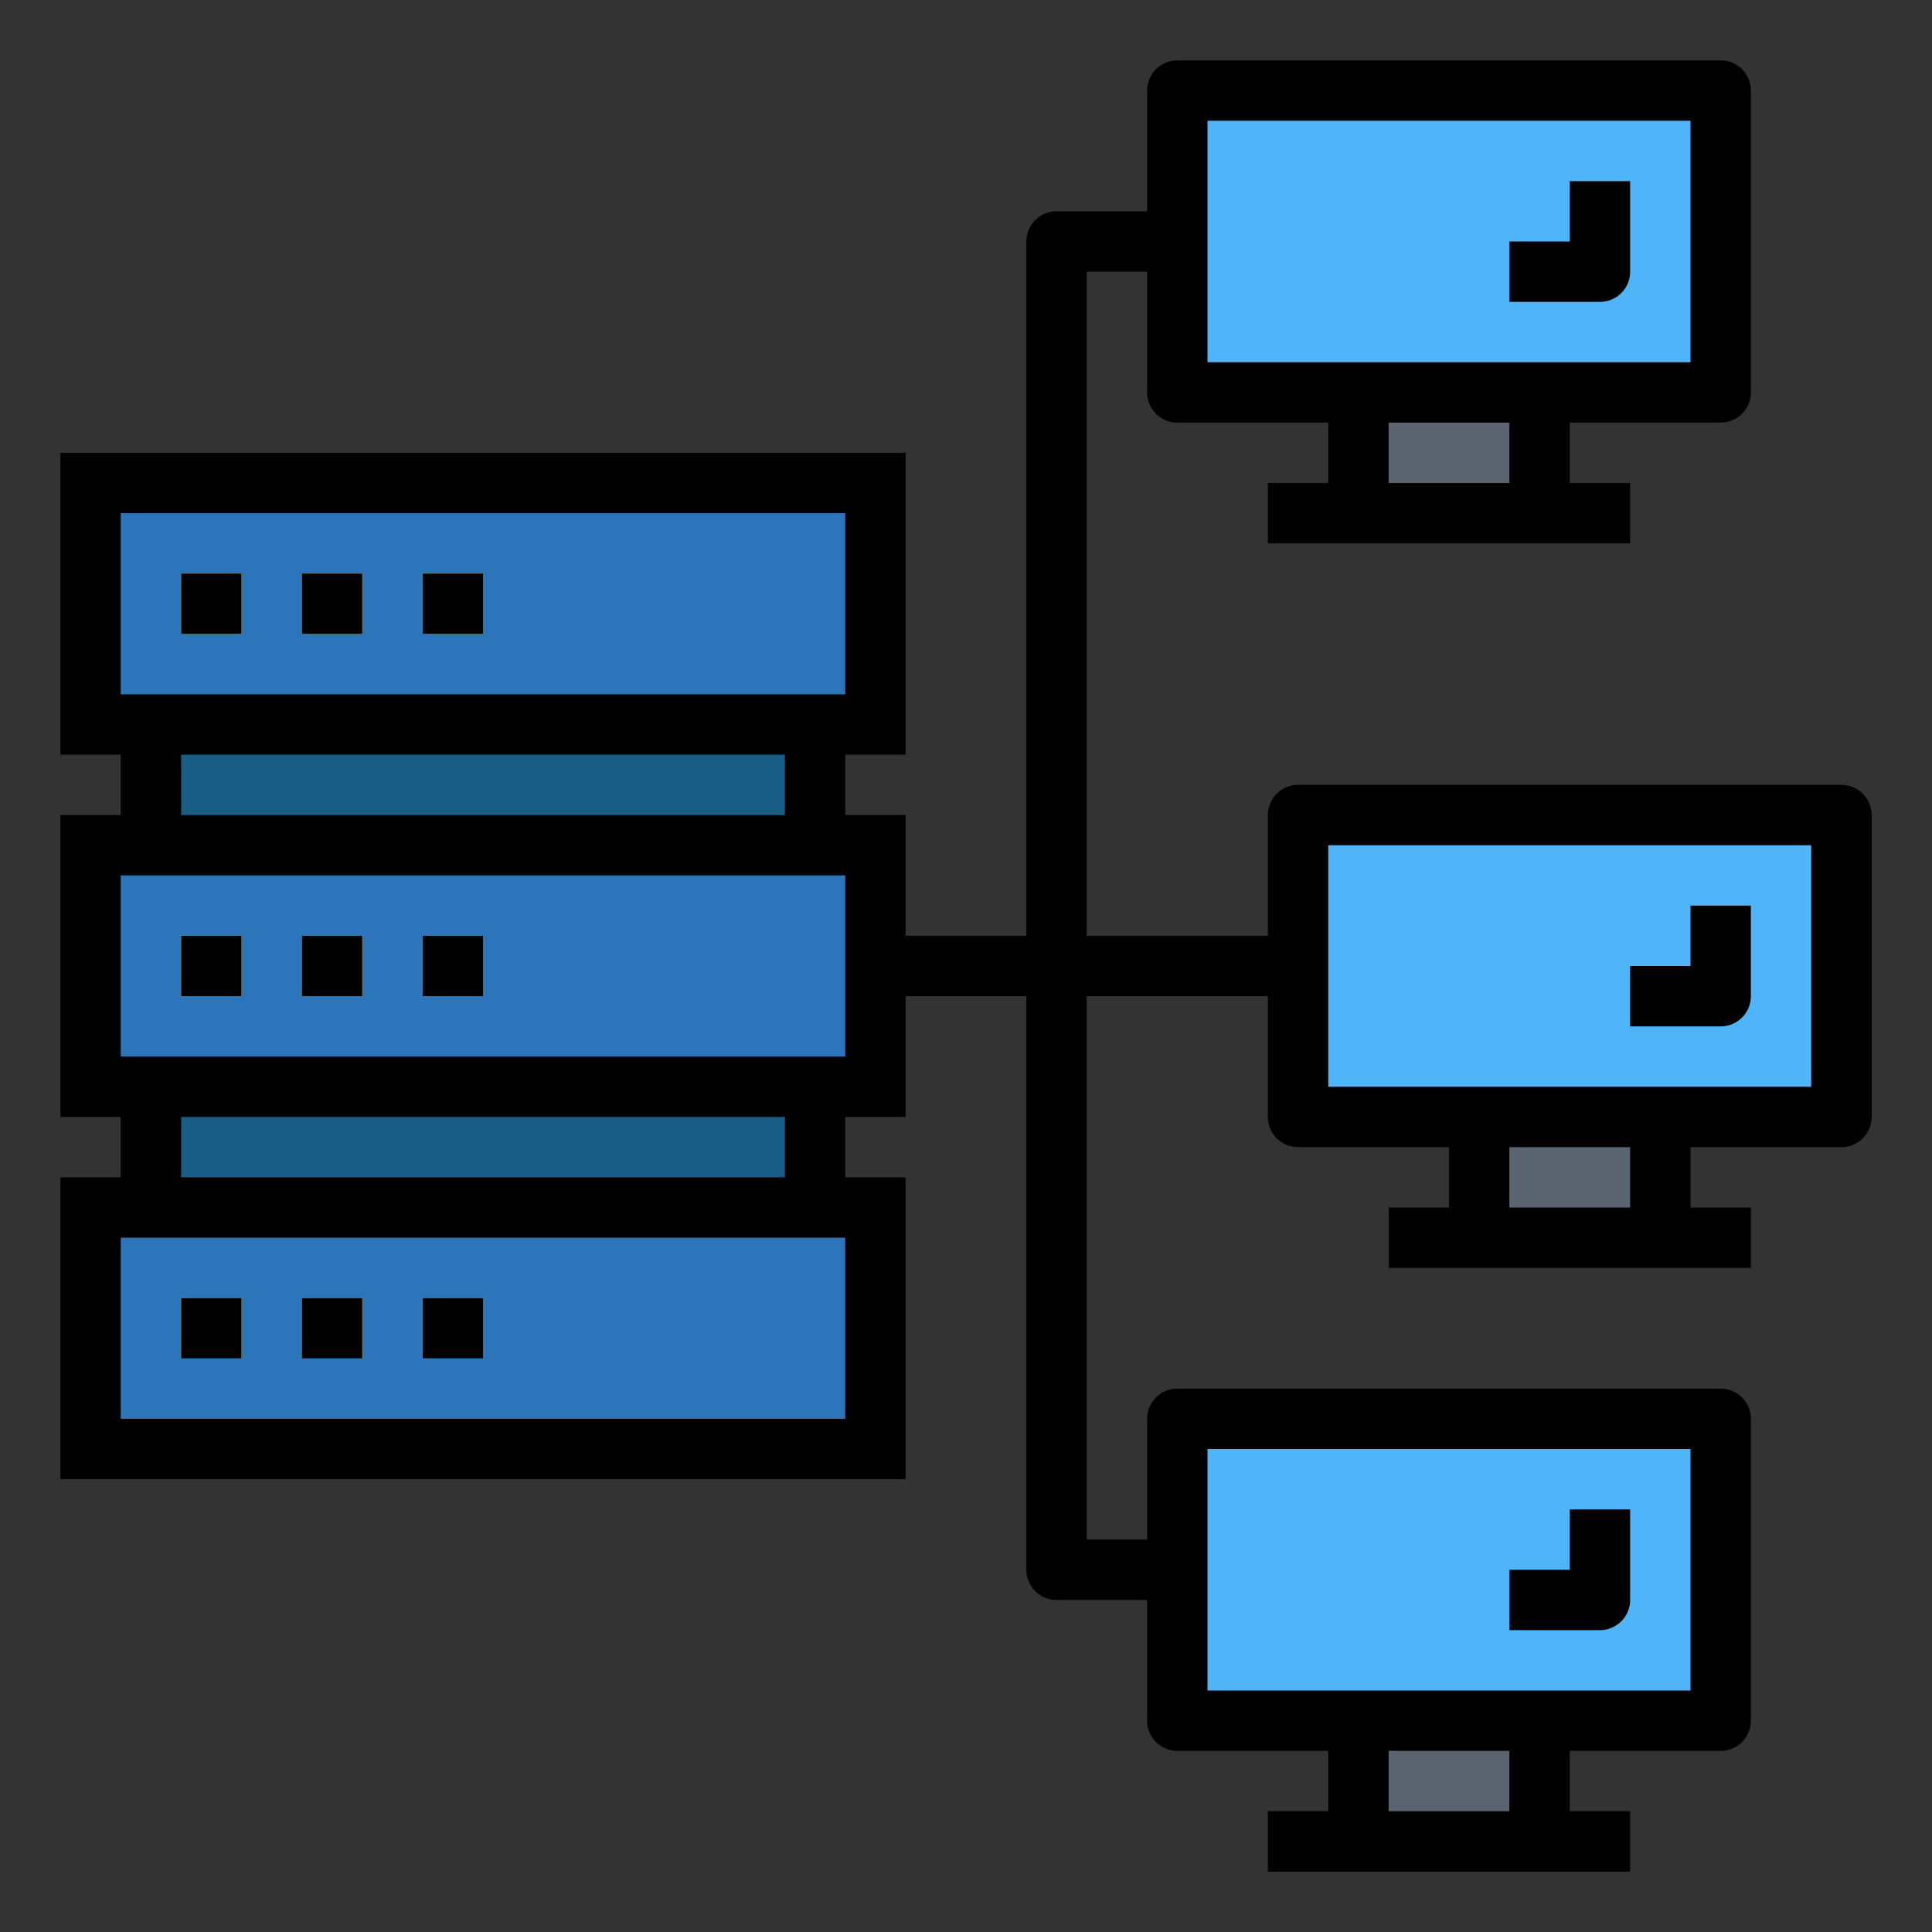<svg height="512" viewBox="0 0 64 64" width="512" xmlns="http://www.w3.org/2000/svg"><rect x="0" y="0" width="64" height="64" fill="#333333" stroke="none"/><g id="Filled_outline" data-name="Filled outline"><path d="m3 16h26v8h-26z" fill="#2d75bb"/><path d="m3 40h26v8h-26z" fill="#2d75bb"/><path d="m5 24h22v4h-22z" fill="#195c85"/><path d="m3 28h26v8h-26z" fill="#2d75bb"/><path d="m5 36h22v4h-22z" fill="#195c85"/><g fill="#fcf05a"><path d="m6 19h2v2h-2z"/><path d="m10 19h2v2h-2z"/><path d="m14 19h2v2h-2z"/><path d="m6 31h2v2h-2z"/><path d="m10 31h2v2h-2z"/><path d="m14 31h2v2h-2z"/><path d="m6 43h2v2h-2z"/><path d="m10 43h2v2h-2z"/><path d="m14 43h2v2h-2z"/></g><path d="m39 3h18v10h-18z" fill="#50b4f8" transform="matrix(-1 0 0 -1 96 16)"/><path d="m45 13h6v4h-6z" fill="#5a6470" transform="matrix(-1 0 0 -1 96 30)"/><path d="m43 27h18v10h-18z" fill="#50b4f8" transform="matrix(-1 0 0 -1 104 64)"/><path d="m49 37h6v4h-6z" fill="#5a6470" transform="matrix(-1 0 0 -1 104 78)"/><path d="m39 47h18v10h-18z" fill="#50b4f8" transform="matrix(-1 0 0 -1 96 104)"/><path d="m45 57h6v4h-6z" fill="#5a6470" transform="matrix(-1 0 0 -1 96 118)"/><path d="m6 19h2v2h-2z"/><path d="m10 19h2v2h-2z"/><path d="m14 19h2v2h-2z"/><path d="m6 31h2v2h-2z"/><path d="m10 31h2v2h-2z"/><path d="m14 31h2v2h-2z"/><path d="m6 43h2v2h-2z"/><path d="m10 43h2v2h-2z"/><path d="m14 43h2v2h-2z"/><path d="m54 9v-3h-2v2h-2v2h3a1 1 0 0 0 1-1z"/><path d="m61 26h-18a1 1 0 0 0 -1 1v4h-6v-22h2v4a1 1 0 0 0 1 1h5v2h-2v2h12v-2h-2v-2h5a1 1 0 0 0 1-1v-10a1 1 0 0 0 -1-1h-18a1 1 0 0 0 -1 1v4h-3a1 1 0 0 0 -1 1v23h-4v-4h-2v-2h2v-10h-28v10h2v2h-2v10h2v2h-2v10h28v-10h-2v-2h2v-4h4v19a1 1 0 0 0 1 1h3v4a1 1 0 0 0 1 1h5v2h-2v2h12v-2h-2v-2h5a1 1 0 0 0 1-1v-10a1 1 0 0 0 -1-1h-18a1 1 0 0 0 -1 1v4h-2v-18h6v4a1 1 0 0 0 1 1h5v2h-2v2h12v-2h-2v-2h5a1 1 0 0 0 1-1v-10a1 1 0 0 0 -1-1zm-11-10h-4v-2h4zm-10-12h16v8h-16zm-36 13h24v6h-24zm22 8v2h-20v-2zm2 22h-24v-6h24zm-22-8v-2h20v2zm22-4h-24v-6h24zm22 25h-4v-2h4zm-10-12h16v8h-16zm14-8h-4v-2h4zm6-4h-16v-8h16z"/><path d="m58 33v-3h-2v2h-2v2h3a1 1 0 0 0 1-1z"/><path d="m54 53v-3h-2v2h-2v2h3a1 1 0 0 0 1-1z"/></g></svg>